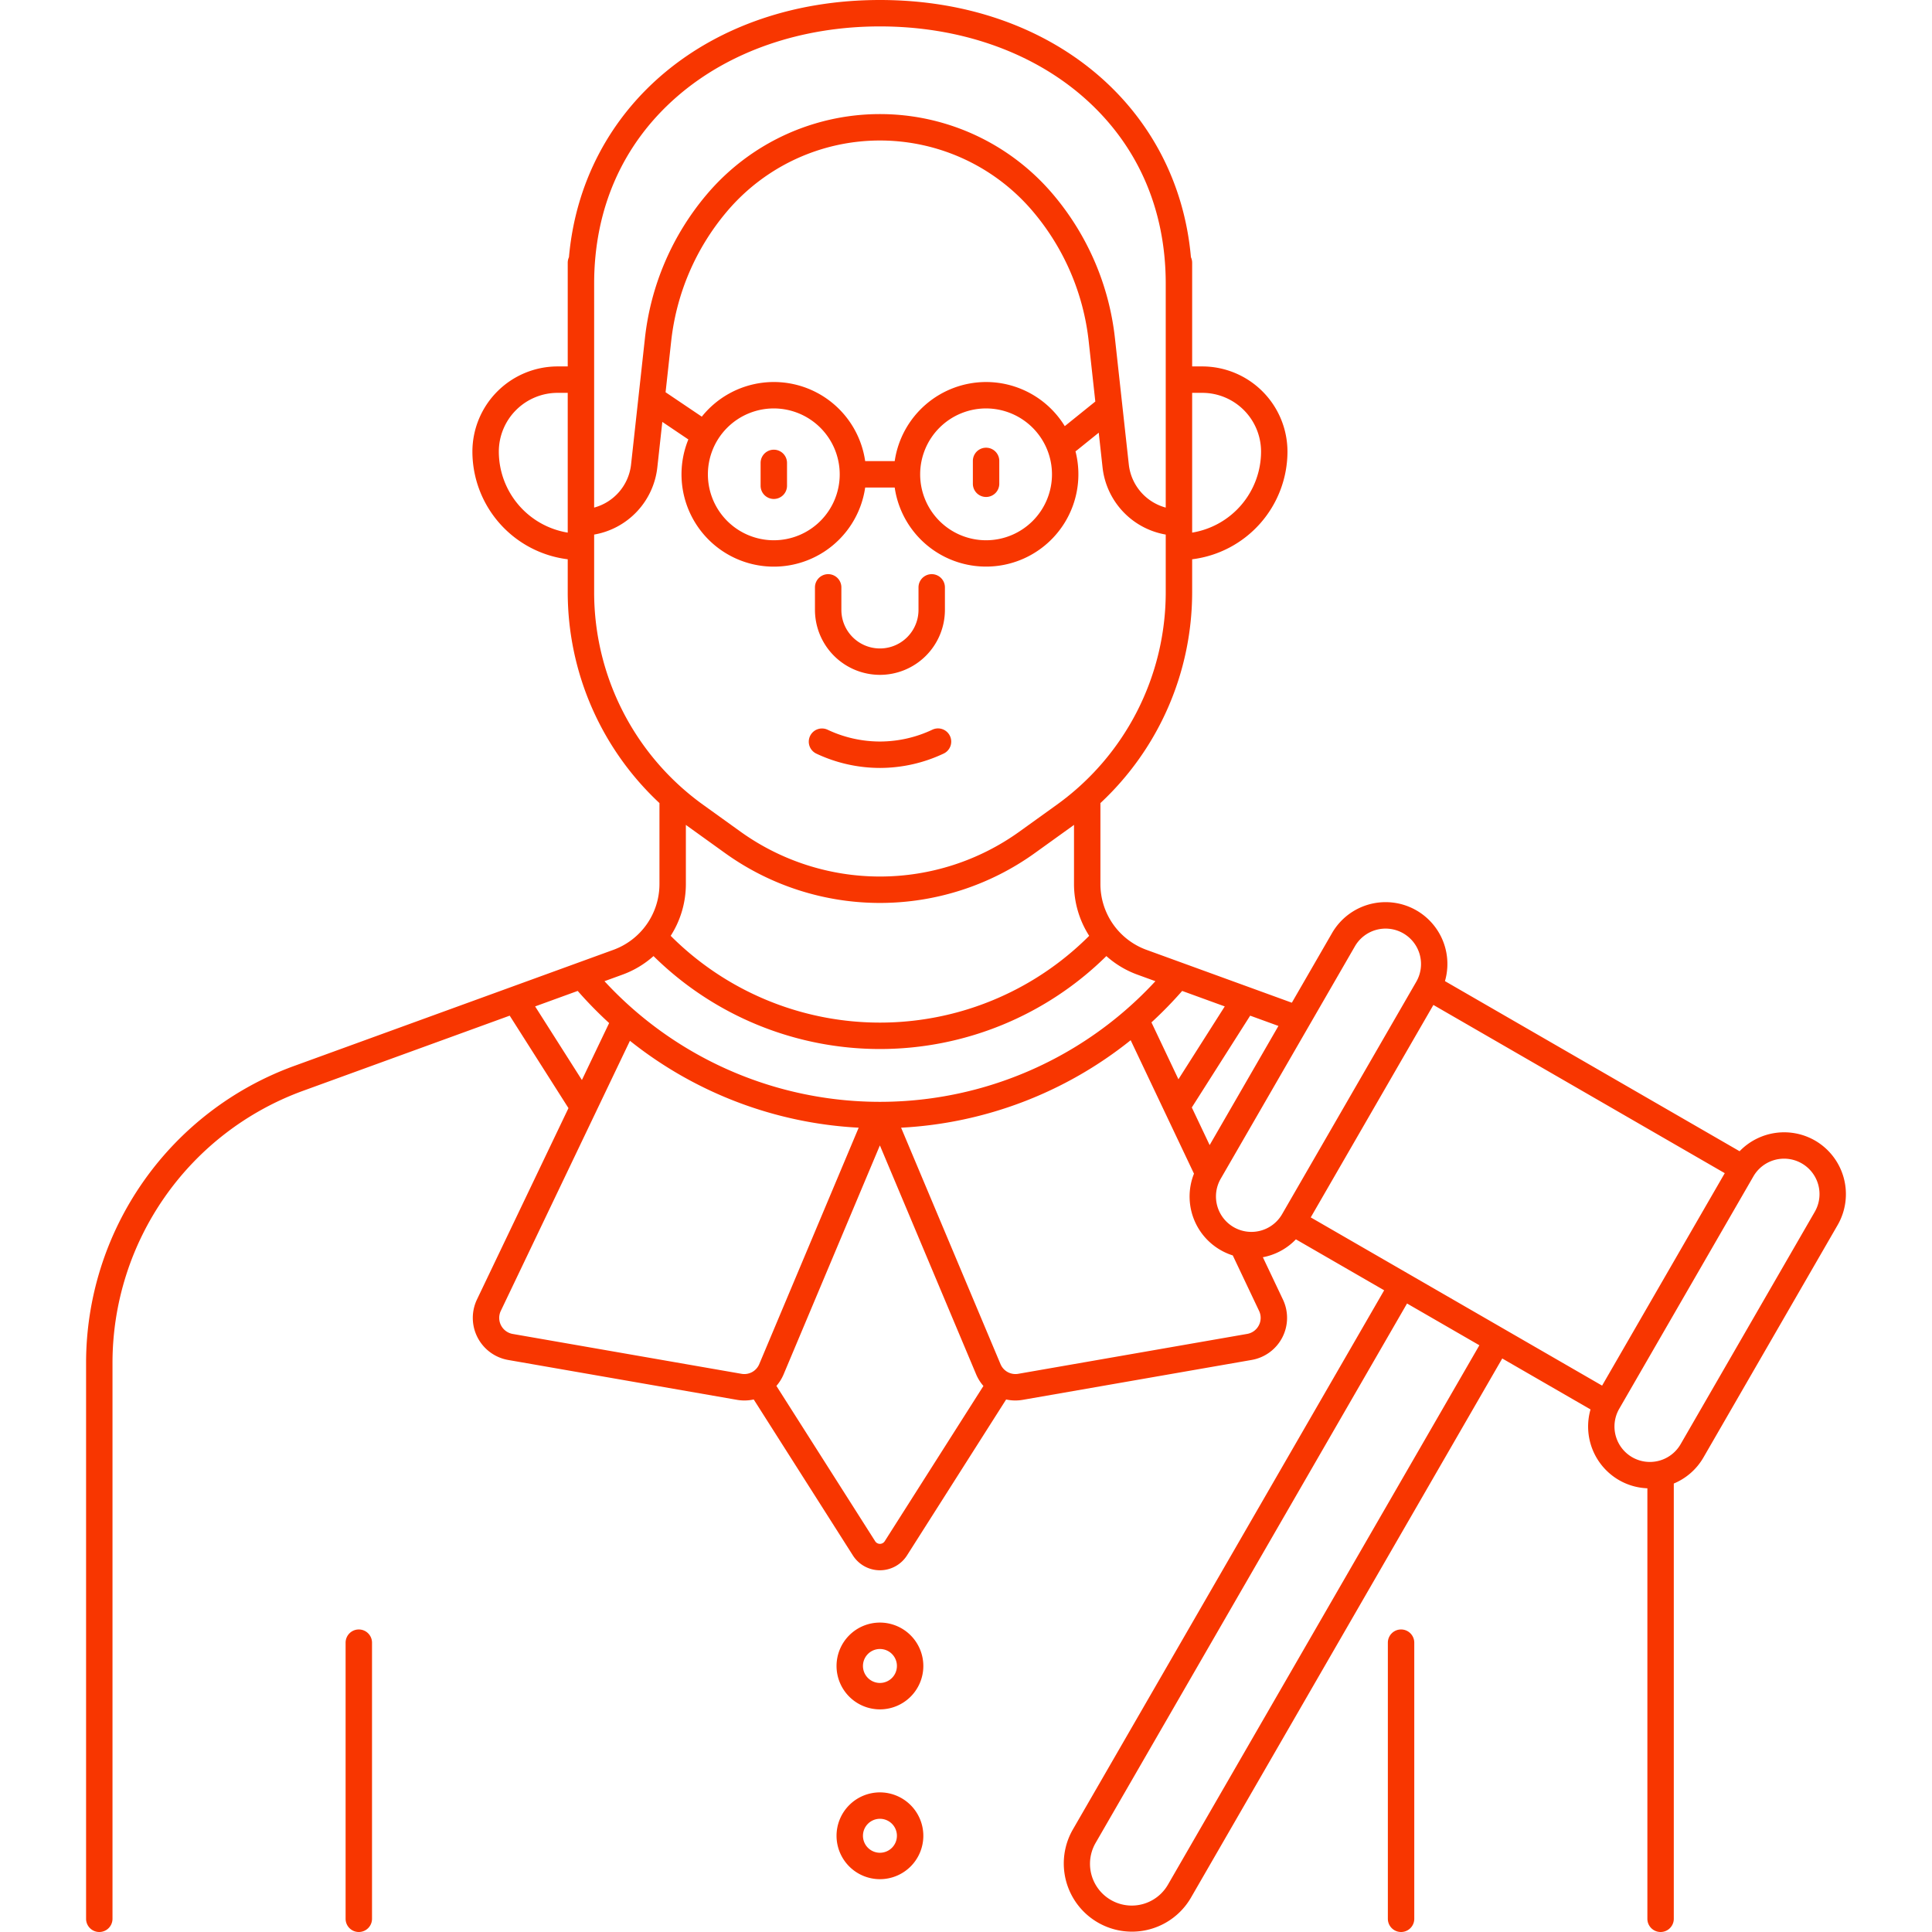 <svg xmlns="http://www.w3.org/2000/svg" viewBox="0 0 512 512" id="judge" fill="#f83600">
    <path d="M216.337 199.718a39.608 39.608 0 0 0 16.858 3.792h.118a39.617 39.617 0 0 0 16.735-3.793 3.5 3.5 0 1 0-2.998-6.325 32.57 32.57 0 0 1-13.759 3.118h-.096a32.557 32.557 0 0 1-13.86-3.118 3.5 3.5 0 0 0-2.998 6.326Zm264.659 102.538a16.407 16.407 0 0 0-19.986 2.833l-78.08-45.08A16.38 16.38 0 0 0 353 247.285l-10.648 18.444-11.24-4.089-.01-.003-27.294-9.927a18.564 18.564 0 0 1-12.186-17.4v-21.487a76.42 76.42 0 0 0 24.31-55.792v-8.817a28.795 28.795 0 0 0 25.26-28.536 22.596 22.596 0 0 0-22.571-22.57h-2.689v-27.49a3.472 3.472 0 0 0-.325-1.455C312.08 28.268 278.52 0 233.193 0s-78.887 28.268-82.414 68.163a3.472 3.472 0 0 0-.325 1.455v27.49h-2.692a22.595 22.595 0 0 0-22.57 22.57 28.794 28.794 0 0 0 25.262 28.536v8.817a76.416 76.416 0 0 0 24.31 55.792v21.487a18.565 18.565 0 0 1-12.187 17.4l-27.29 9.926-.014.005-57.496 20.91a83.769 83.769 0 0 0-54.964 78.479V508.5a3.5 3.5 0 0 0 7 0V361.03a76.748 76.748 0 0 1 50.356-71.901l54.908-19.969 15.573 24.503-24.246 50.711a11.323 11.323 0 0 0 8.278 16.034l60.607 10.56a11.51 11.51 0 0 0 1.99.174 11.288 11.288 0 0 0 2.464-.272l26.279 41.331a8.5 8.5 0 0 0 14.345-.003l26.27-41.324a11.281 11.281 0 0 0 2.439.268 11.515 11.515 0 0 0 1.987-.174l60.642-10.57a11.318 11.318 0 0 0 8.29-15.998l-5.324-11.223c.403-.076.806-.164 1.206-.272a16.27 16.27 0 0 0 7.55-4.468l23.39 13.504-82.534 142.955a18.068 18.068 0 0 0 31.294 18.068l82.535-142.955 23.393 13.506a16.407 16.407 0 0 0 7.538 18.724 16.276 16.276 0 0 0 7.53 2.172V508.5a3.5 3.5 0 0 0 7 0V393.15a16.301 16.301 0 0 0 7.861-6.91l35.56-61.594a16.41 16.41 0 0 0-5.998-22.39ZM315.932 104.108h2.689a15.588 15.588 0 0 1 15.572 15.57 21.79 21.79 0 0 1-18.26 21.471ZM150.454 141.15a21.789 21.789 0 0 1-18.261-21.472 15.587 15.587 0 0 1 15.57-15.57h2.69Zm180.855 128.01 7.489 2.724-18.229 31.574-4.728-9.967Zm-18.021-6.554 11.283 4.104-12.275 19.308-7.15-15.074a107.693 107.693 0 0 0 8.142-8.338ZM157.454 75.17c0-19.954 7.608-37.105 22.003-49.6C193.25 13.594 212.334 7 233.192 7s39.942 6.595 53.736 18.57c14.395 12.495 22.003 29.646 22.003 49.6v59.346a13.351 13.351 0 0 1-9.789-11.448l-3.662-33.35a70.961 70.961 0 0 0-16.33-38.113 60.102 60.102 0 0 0-91.916 0 70.961 70.961 0 0 0-16.33 38.113l-3.662 33.35a13.351 13.351 0 0 1-9.79 11.448Zm103.865 26.07a24.5 24.5 0 0 0-24.213 20.964h-7.827a24.45 24.45 0 0 0-43.296-11.785l-9.598-6.47 1.479-13.467a63.972 63.972 0 0 1 14.724-34.366 53.1 53.1 0 0 1 81.21 0 63.972 63.972 0 0 1 14.724 34.365l1.749 15.928-8.094 6.524a24.473 24.473 0 0 0-20.858-11.693Zm17.467 24.464a17.467 17.467 0 1 1-17.467-17.464 17.485 17.485 0 0 1 17.467 17.464Zm-56.252 0a17.467 17.467 0 1 1-17.467-17.464 17.485 17.485 0 0 1 17.467 17.464Zm-65.08 31.327v-15.365a20.333 20.333 0 0 0 16.748-17.834l1.32-12.023 6.898 4.65a24.463 24.463 0 1 0 46.86 12.745h7.826a24.466 24.466 0 1 0 47.908-9.606c.098-.064.198-.122.291-.196l5.873-4.734 1.006 9.164a20.333 20.333 0 0 0 16.748 17.834v15.365a69.374 69.374 0 0 1-28.812 56.195l-9.944 7.148a63.359 63.359 0 0 1-73.967 0l-9.944-7.148a69.373 69.373 0 0 1-28.811-56.195Zm131.193 90.972a78.358 78.358 0 0 1-110.908 0 25.459 25.459 0 0 0 4.024-13.693v-15.709c.14.102.276.208.416.309l9.944 7.148a70.358 70.358 0 0 0 82.14 0l9.943-7.148c.14-.101.277-.207.416-.309v15.71a25.461 25.461 0 0 0 4.025 13.692ZM164.968 258.29a25.338 25.338 0 0 0 8.22-4.919 85.412 85.412 0 0 0 120.01 0 25.335 25.335 0 0 0 8.218 4.918l4.777 1.737a99.322 99.322 0 0 1-146 0Zm-23.154 8.42 11.284-4.104a107.716 107.716 0 0 0 8.33 8.514l-7.217 15.095Zm57.527 96.888c-.018.011-.038.017-.056.028l-.008.007a4.301 4.301 0 0 1-2.783.439l-60.61-10.56a4.323 4.323 0 0 1-3.164-6.122l34.219-71.57a106.097 106.097 0 0 0 60.62 23.029l-26.344 62.647a4.294 4.294 0 0 1-1.874 2.102Zm35.12 44.84a1.5 1.5 0 0 1-2.535.004l-26.172-41.163a11.406 11.406 0 0 0 1.915-3.072l25.51-60.664 25.506 60.662a11.408 11.408 0 0 0 1.931 3.09Zm99.14-57.206a4.294 4.294 0 0 1-3.099 2.27l-60.644 10.57a4.32 4.32 0 0 1-2.813-.459h-.001a4.3 4.3 0 0 1-1.905-2.12L238.8 298.85a106.094 106.094 0 0 0 60.84-23.182l16.778 35.369a16.362 16.362 0 0 0 10.281 21.664l6.97 14.696a4.286 4.286 0 0 1-.067 3.835Zm6.166-29.463a9.39 9.39 0 1 1-16.265-9.391l35.56-61.593a9.39 9.39 0 1 1 16.266 9.39Zm-30.253 177.694a11.067 11.067 0 1 1-19.169-11.067l82.535-142.955 19.17 11.068Zm115.058-132.26-25.99-15.006-.001-.001-18.473-10.665-32.75-18.908 32.505-56.301 77.214 44.58Zm56.36-46.057-35.56 61.593a9.401 9.401 0 0 1-12.829 3.438 9.403 9.403 0 0 1-3.436-12.828l35.56-61.594a9.39 9.39 0 1 1 16.265 9.391ZM95.088 431.826a3.5 3.5 0 0 0-3.5 3.5V508.5a3.5 3.5 0 0 0 7 0v-73.174a3.5 3.5 0 0 0-3.5-3.5ZM233.193 475a11.5 11.5 0 1 0 11.5 11.5 11.513 11.513 0 0 0-11.5-11.5Zm0 16a4.5 4.5 0 1 1 4.5-4.5 4.505 4.505 0 0 1-4.5 4.5Zm0-61a11.5 11.5 0 1 0 11.5 11.5 11.513 11.513 0 0 0-11.5-11.5Zm0 16a4.5 4.5 0 1 1 4.5-4.5 4.505 4.505 0 0 1-4.5 4.5Zm0-267.156a17.238 17.238 0 0 0 17.22-17.215v-5.971a3.5 3.5 0 0 0-7 0v5.97a10.22 10.22 0 0 1-20.44 0v-5.97a3.5 3.5 0 0 0-7 0v5.97a17.238 17.238 0 0 0 17.22 17.216Zm138.104 252.982a3.5 3.5 0 0 0-3.5 3.5V508.5a3.5 3.5 0 0 0 7 0v-73.174a3.5 3.5 0 0 0-3.5-3.5ZM261.32 131.702a3.5 3.5 0 0 1-3.5-3.5v-6.054a3.5 3.5 0 1 1 7 0v6.054a3.5 3.5 0 0 1-3.5 3.5Zm-56.252.528a3.5 3.5 0 0 1-3.5-3.5v-6.054a3.5 3.5 0 1 1 7 0v6.054a3.5 3.5 0 0 1-3.5 3.5Z"></path>
</svg>
